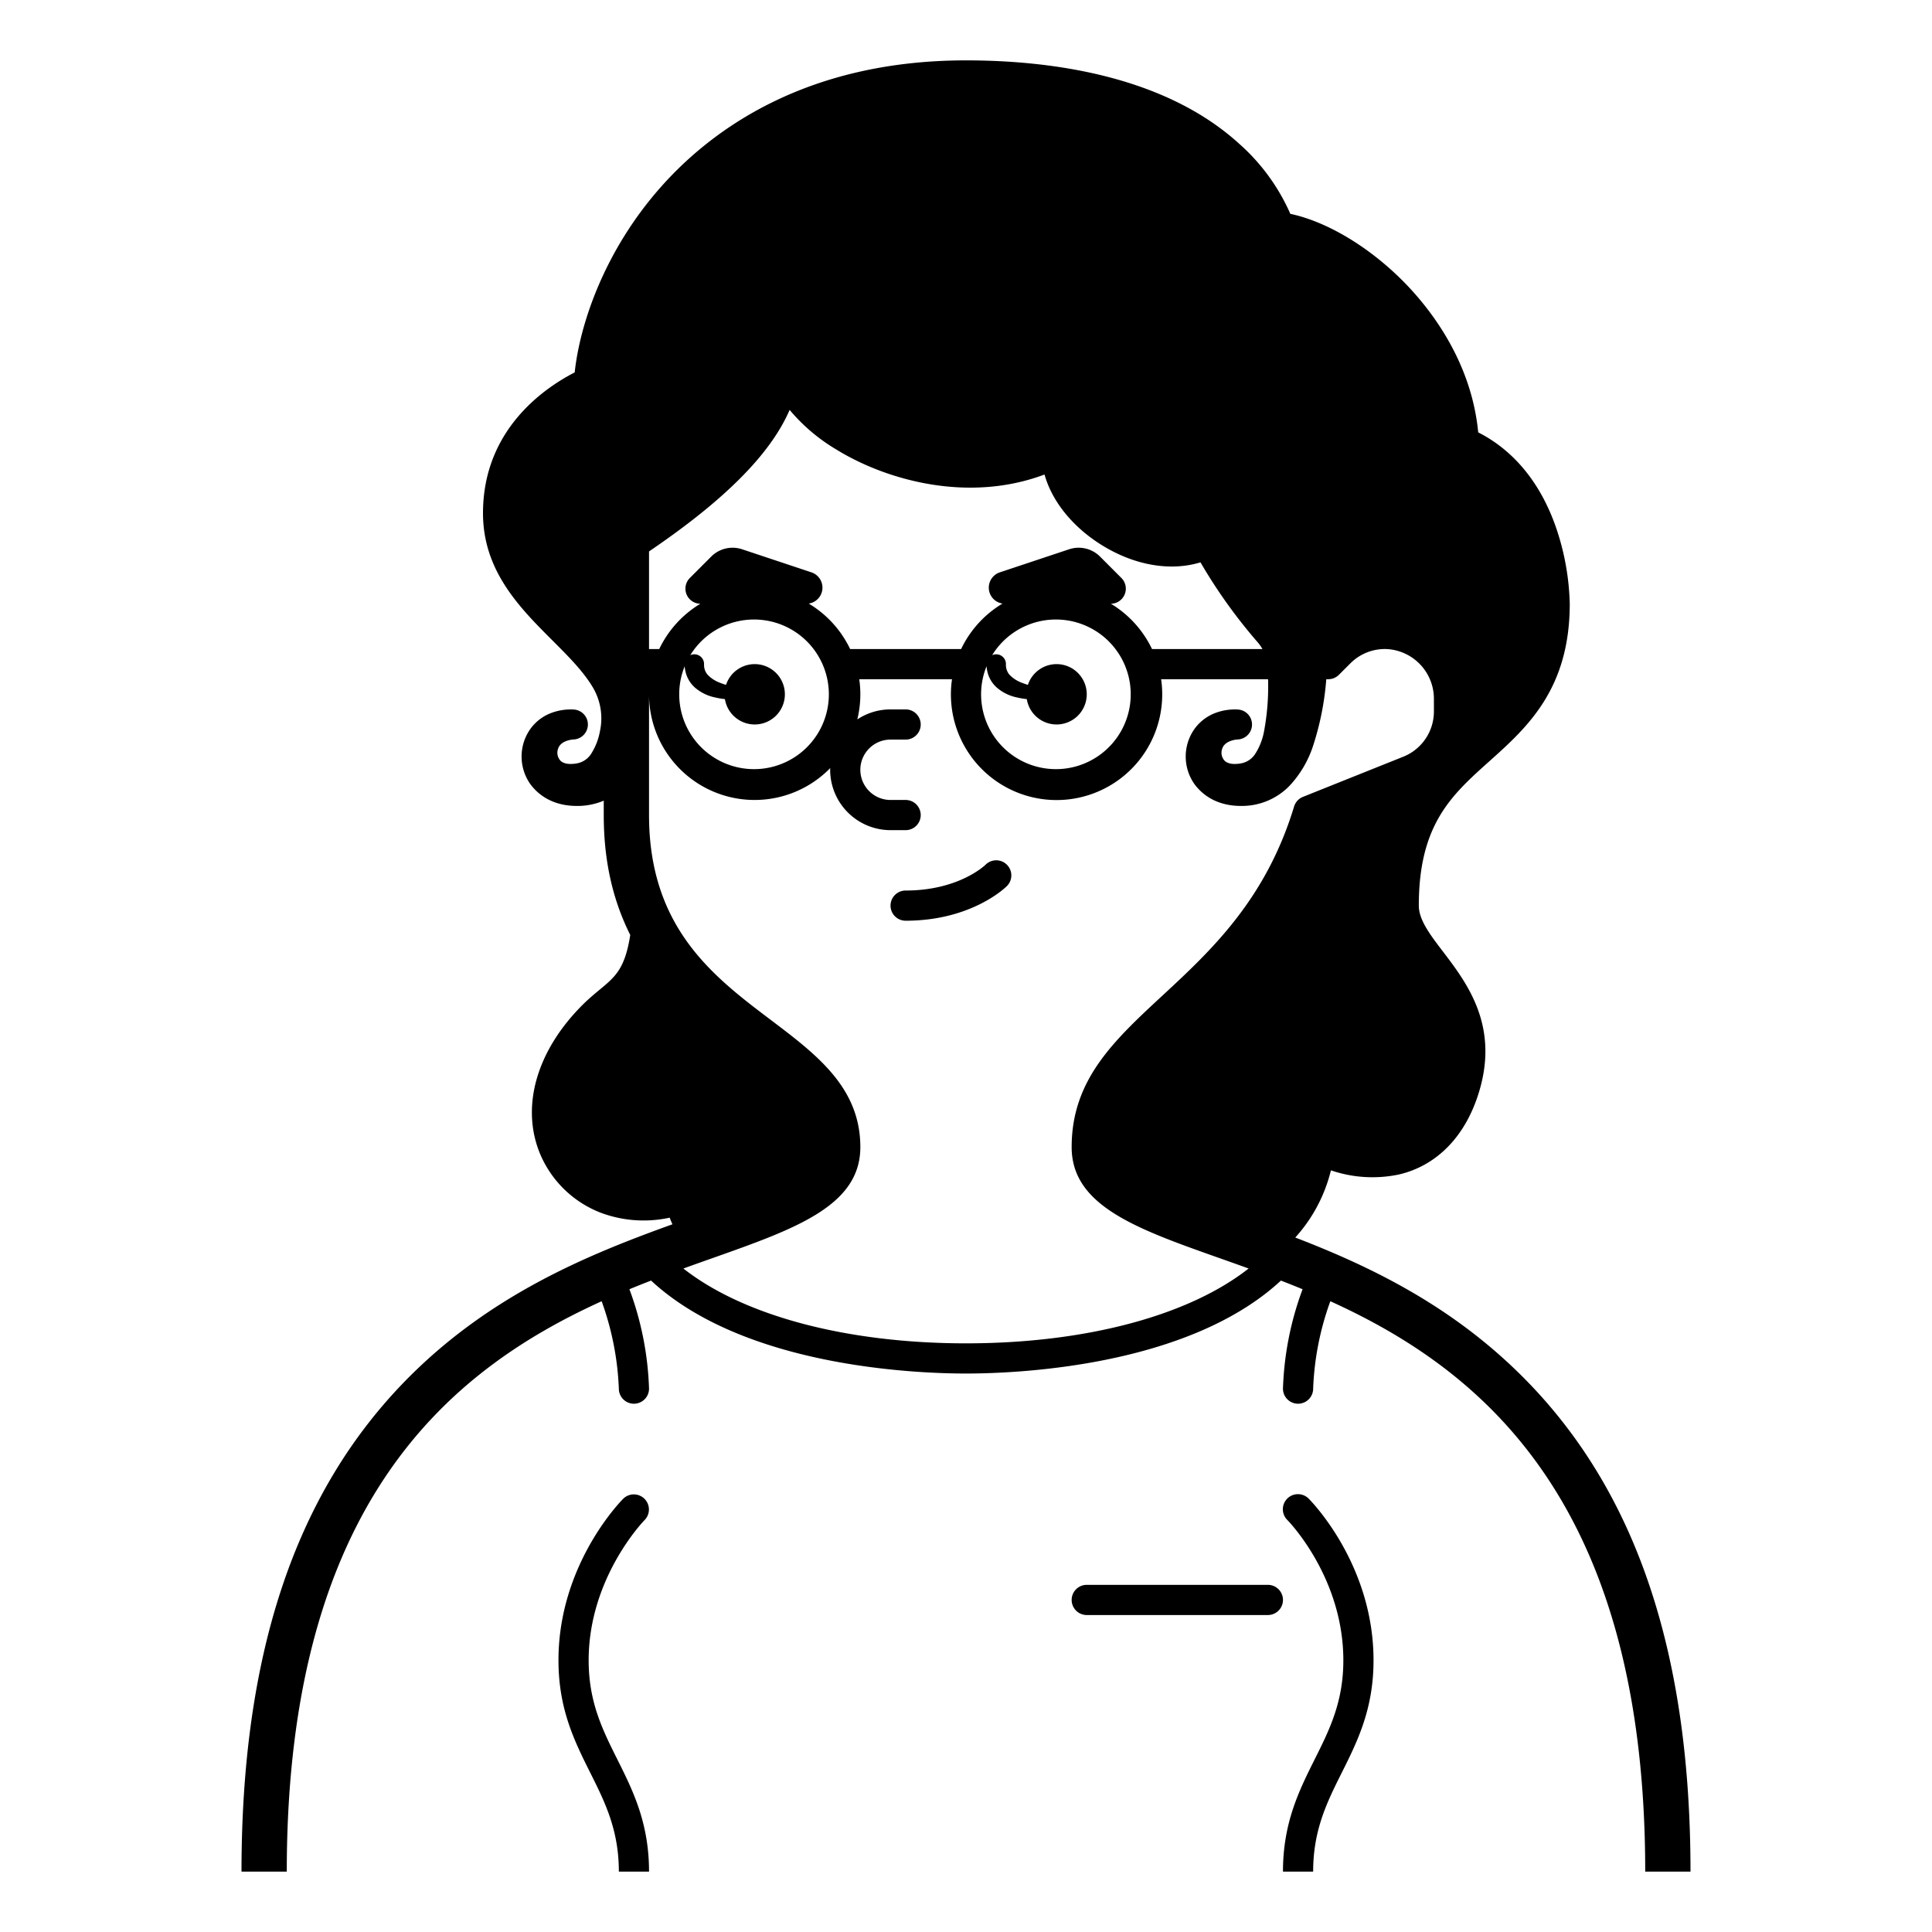 <?xml version="1.0" encoding="UTF-8"?>
<svg xmlns="http://www.w3.org/2000/svg" viewBox="0 0 512 512" width="512" height="512"><g id="Solid"><path d="M261.193,229.15C260.905,229.43,253.965,236,240,236a4,4,0,0,0,0,8c17.456,0,26.454-8.797,26.828-9.171a4,4,0,0,0-5.635-5.679Z"/><path d="M336,420H288a4,4,0,0,0,0,8h48a4,4,0,0,0,0-8Z"/><path d="M163.578,466.211C159.681,458.417,156,451.056,156,440c0-21.916,14.625-36.965,14.833-37.176a4,4,0,0,0-5.661-5.652C164.471,397.873,148,414.635,148,440c0,12.944,4.281,21.507,8.422,29.789C160.319,477.583,164,484.944,164,496h8C172,483.056,167.719,474.493,163.578,466.211Z"/><path d="M355.578,469.789C359.719,461.507,364,452.944,364,440c0-25.365-16.471-42.127-17.172-42.829a4,4,0,1,0-5.656,5.657C341.32,402.977,356,417.912,356,440c0,11.056-3.681,18.417-7.578,26.211C344.281,474.493,340,483.056,340,496h8C348,484.944,351.681,477.583,355.578,469.789Z"/><path d="M404.76,366.12c-19.22-19.75-41.25-30.37-61.5-38.16a41.002,41.002,0,0,0,9.45-17.81A33.972,33.972,0,0,0,370.82,311.23c9.71-2.3,17.09-9.65,20.77-20.7,6.1-18.29-2.71-29.84-9.13-38.28-3.47-4.54-6.46-8.47-6.46-12.25,0-21.52,8.67-29.28,18.7-38.26C404.68,192.8,416,182.66,416,160a67.126,67.126,0,0,0-3.41-19.53c-4.04-12.12-11.21-20.99-20.85-25.89C389.89,95.29,378.54,81.23,371.66,74.34c-9.15-9.14-20.18-15.65-29.71-17.67a53.49,53.49,0,0,0-13.57-18.59C308.31,19.83,277.94,16,256,16c-42.36,0-67.43,18.33-81,33.71-14.76,16.73-21.3,35.99-22.7,48.98-8.5,4.38-24.3,15.48-24.3,37.31,0,15.31,9.75,25.06,18.34,33.66,4.273,4.273,8.204,8.2,10.739,12.453a16.093,16.093,0,0,1,1.912,11.671l-.01.046a16.582,16.582,0,0,1-2.37,6.01,5.689,5.689,0,0,1-3.96,2.5c-1.01.16-2.88.32-4.02-.65a3.081,3.081,0,0,1-.69-3.38c.67-1.9,3.22-2.31,4.17-2.35A3.972,3.972,0,0,0,152,188.03a14.588,14.588,0,0,0-6.36,1.09,12.043,12.043,0,0,0-5.48,4.64,12.681,12.681,0,0,0,.5,14.2c4.35,5.66,10.7,5.65,12.77,5.62A17.841,17.841,0,0,0,160,212.182V216c0,11.93,2.3,22.35,7.023,31.777-1.394,8.935-3.96,11.061-8.054,14.452-1.401,1.162-2.991,2.478-4.626,4.114-11.992,11.991-16.268,26.533-11.437,38.901a28.611,28.611,0,0,0,16.404,16.183,32.4,32.4,0,0,0,18.162,1.268q.334.894.734,1.757c-22.366,8.046-48.672,18.76-70.969,41.665C78.144,396.004,64,438.489,64,496H76c0-97.704,43.145-132.854,83.443-151.159A76.739,76.739,0,0,1,164,368a4,4,0,0,0,8,0,83.076,83.076,0,0,0-5.198-26.341q2.894-1.194,5.741-2.292C197.143,362.178,242.422,364,256,364s58.857-1.822,83.457-24.633q2.846,1.103,5.741,2.292A83.076,83.076,0,0,0,340,368a4,4,0,0,0,8,0,75.934,75.934,0,0,1,4.553-23.16C392.853,363.144,436,398.293,436,496h12C448,438.49,433.86,396,404.76,366.12ZM172,146.13c20.01-13.57,32.19-25.77,37.26-37.5a48.164,48.164,0,0,0,12.3,10.45c13.19,8.16,34.97,14.3,55.25,6.67,1.97,7.09,7.45,13.93,15.24,18.75,8.68,5.36,18.15,6.95,26.09,4.53a138.725,138.725,0,0,0,15.225,21.259A10.988,10.988,0,0,1,334.558,172H305.293a28.187,28.187,0,0,0-10.894-12.003,3.998,3.998,0,0,0,2.786-6.823l-5.664-5.673a8,8,0,0,0-8.189-1.938l-18.372,6.117a4.269,4.269,0,0,0,.718,8.272A28.187,28.187,0,0,0,254.707,172H225.293a28.187,28.187,0,0,0-10.971-12.048,4.269,4.269,0,0,0,.718-8.272L196.668,145.563a8,8,0,0,0-8.189,1.938l-5.664,5.673a3.998,3.998,0,0,0,2.786,6.823A28.187,28.187,0,0,0,174.707,172H172ZM280,176a7.999,7.999,0,0,0-7.595,5.497c-.57-.175-1.128-.363-1.658-.578a8.647,8.647,0,0,1-3.238-2.126A4.005,4.005,0,0,1,266.583,176l0-.022-0-.022a2.576,2.576,0,0,0-3.652-2.326,19.827,19.827,0,1,1-1.482,2.935,8.845,8.845,0,0,0,.662,2.8,8.172,8.172,0,0,0,2.022,2.822,11.825,11.825,0,0,0,5.396,2.648,19.433,19.433,0,0,0,2.581.431A7.996,7.996,0,1,0,280,176Zm-80,0a7.999,7.999,0,0,0-7.595,5.497c-.57-.175-1.128-.363-1.658-.578a8.647,8.647,0,0,1-3.238-2.126A4.005,4.005,0,0,1,186.583,176l0-.022-0-.022a2.576,2.576,0,0,0-3.652-2.326,19.827,19.827,0,1,1-1.482,2.935,8.845,8.845,0,0,0,.662,2.8,8.172,8.172,0,0,0,2.022,2.822,11.825,11.825,0,0,0,5.396,2.648,19.433,19.433,0,0,0,2.581.431A7.996,7.996,0,1,0,200,176Zm108.06,87.84C295.15,275.81,284,286.15,284,304c0,15.55,17.21,21.64,39,29.35,2.562.906,5.202,1.842,7.897,2.818C314.995,348.672,287.664,356,256,356c-31.664,0-58.996-7.328-74.897-19.832,2.695-.976,5.335-1.911,7.897-2.818,21.79-7.71,39-13.8,39-29.35,0-15.77-11.55-24.5-23.79-33.75C189.11,258.84,172,245.9,172,216V184a27.981,27.981,0,0,0,48.023,19.545c-.004.153-.023.301-.023.455a16.018,16.018,0,0,0,16,16h4a4,4,0,0,0,0-8h-4a8,8,0,0,1,0-16h4a4,4,0,0,0,0-8h-4a15.899,15.899,0,0,0-8.806,2.655A27.82,27.82,0,0,0,227.71,180h24.581a28,28,0,1,0,55.419,0h28.341A64.497,64.497,0,0,1,334.98,193.83a16.582,16.582,0,0,1-2.37,6.01,5.689,5.689,0,0,1-3.96,2.5c-1.01.16-2.88.32-4.02-.65a3.081,3.081,0,0,1-.69-3.38c.67-1.9,3.22-2.31,4.17-2.35A3.972,3.972,0,0,0,328,188.03a14.588,14.588,0,0,0-6.36,1.09,12.043,12.043,0,0,0-5.48,4.64,12.681,12.681,0,0,0,.5,14.2c4.35,5.66,10.7,5.65,12.77,5.62a17.577,17.577,0,0,0,12.39-5.42A28.377,28.377,0,0,0,347.95,197.75,75.422,75.422,0,0,0,351.479,180H352a4.009,4.009,0,0,0,2.834-1.174l3.026-3.026a12.884,12.884,0,0,1,9.65-3.792A13.196,13.196,0,0,1,380,185.315V188.51a12.909,12.909,0,0,1-8.15,12.04L345.29,211.18a4.009,4.009,0,0,0-2.34,2.55C335.45,238.45,320.9,251.94,308.06,263.84Z"/></g></svg>
